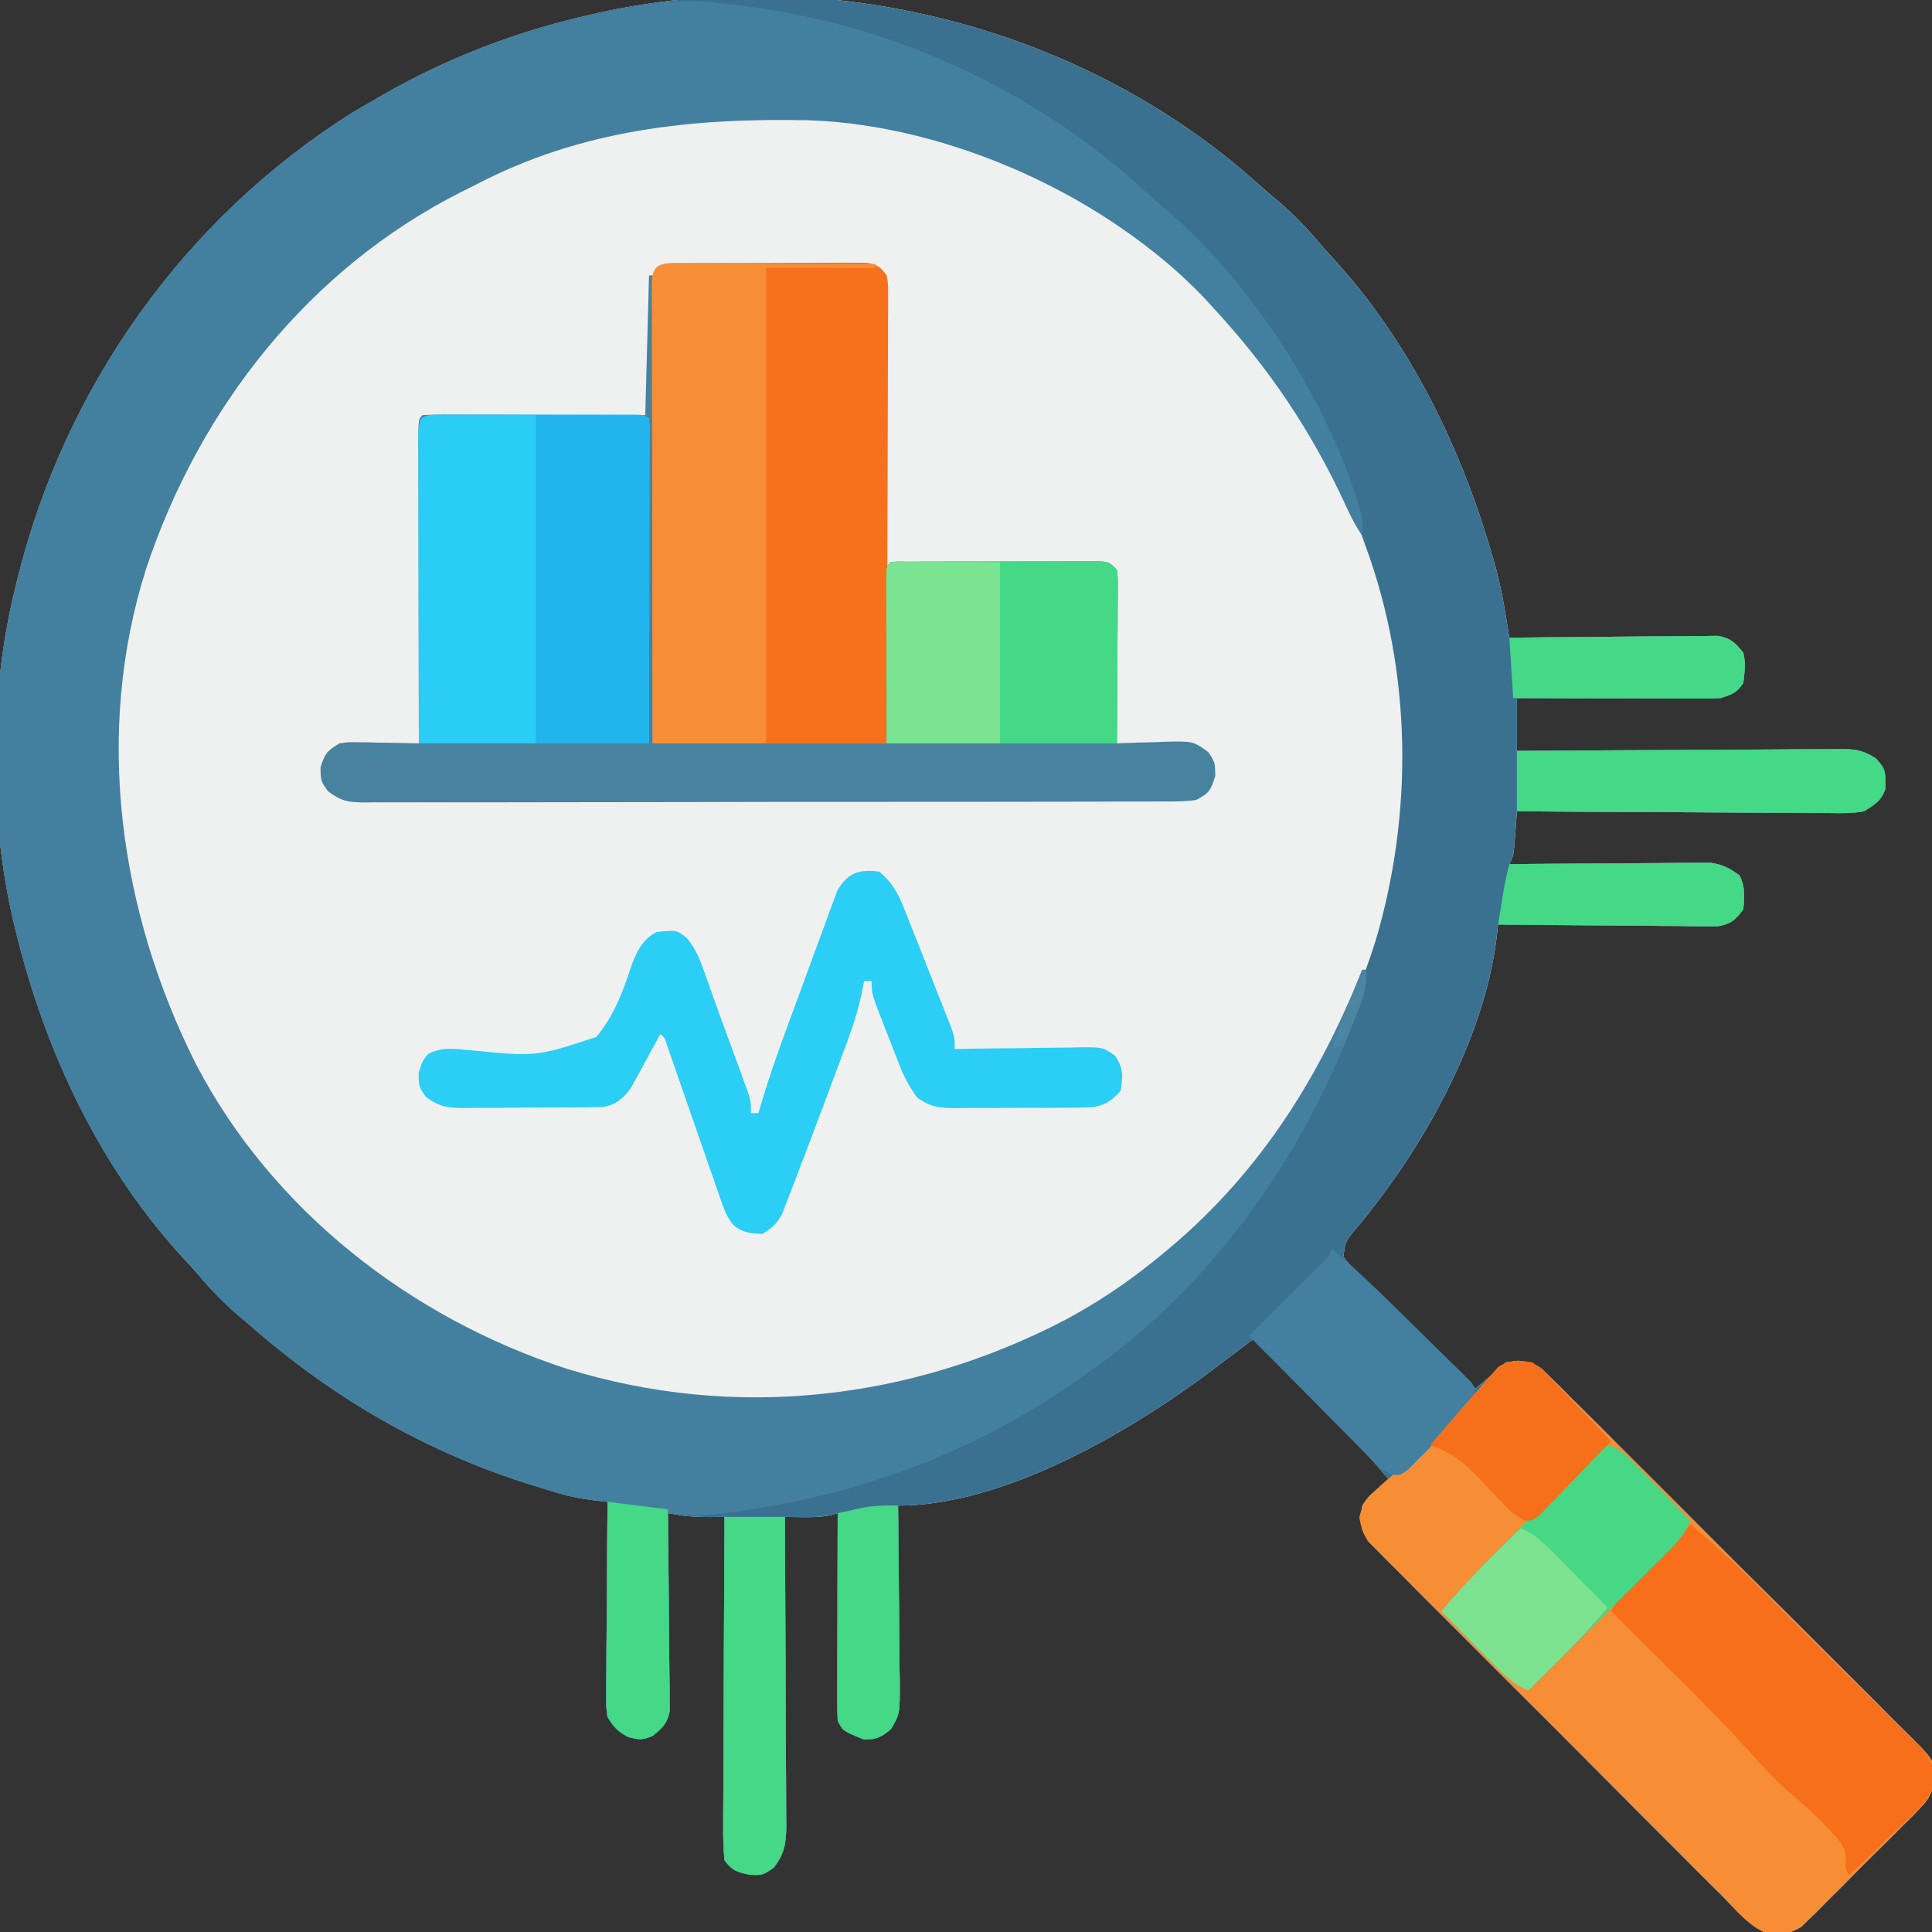 <?xml version="1.0" encoding="UTF-8"?>
<svg version="1.1" xmlns="http://www.w3.org/2000/svg" width="512" height="512">
<rect width="100%" height="100%" fill="#333333" stroke="none"/>
<path d="M0 0 C2.58 2.195 5.123 4.429 7.665 6.667 C8.822 7.639 8.822 7.639 10.001 8.632 C14.004 12.014 17.513 15.587 20.896 19.589 C22.079 20.978 23.29 22.343 24.529 23.682 C45.348 46.213 59.179 74.809 67.478 104.104 C67.673 104.789 67.868 105.473 68.068 106.178 C69.211 110.401 70.025 114.626 70.73 118.944 C70.907 120.018 71.083 121.092 71.264 122.198 C71.463 123.42 71.463 123.42 71.665 124.667 C72.383 124.658 73.101 124.649 73.84 124.64 C80.608 124.56 87.376 124.499 94.145 124.459 C97.625 124.439 101.104 124.41 104.583 124.365 C108.585 124.313 112.586 124.294 116.587 124.276 C117.835 124.255 119.083 124.235 120.369 124.214 C121.53 124.213 122.691 124.213 123.887 124.213 C125.419 124.199 125.419 124.199 126.982 124.186 C130.376 124.794 131.548 126.005 133.665 128.667 C134.374 131.575 134.005 133.609 133.665 136.667 C131.854 139.341 130.788 139.626 127.665 140.667 C125.901 140.755 124.134 140.784 122.368 140.78 C121.287 140.78 120.206 140.78 119.092 140.78 C117.927 140.775 116.761 140.77 115.56 140.764 C114.365 140.763 113.171 140.762 111.941 140.76 C108.12 140.755 104.299 140.742 100.478 140.729 C97.89 140.724 95.302 140.72 92.714 140.716 C86.364 140.705 80.015 140.687 73.665 140.667 C73.665 145.287 73.665 149.907 73.665 154.667 C74.807 154.658 75.948 154.649 77.124 154.64 C87.88 154.559 98.636 154.499 109.392 154.459 C114.922 154.439 120.452 154.41 125.981 154.365 C131.318 154.322 136.654 154.298 141.99 154.287 C144.026 154.28 146.063 154.265 148.099 154.244 C150.95 154.215 153.801 154.211 156.652 154.213 C157.495 154.198 158.337 154.184 159.205 154.169 C163.234 154.197 165.194 154.37 168.687 156.57 C170.808 158.818 171.35 159.629 171.29 162.667 C171.303 163.327 171.316 163.987 171.329 164.667 C170.261 167.884 168.51 168.875 165.665 170.667 C162.657 171.23 159.706 171.173 156.652 171.121 C155.754 171.121 154.856 171.122 153.931 171.123 C150.971 171.12 148.012 171.089 145.052 171.057 C142.996 171.05 140.941 171.044 138.885 171.04 C133.482 171.025 128.078 170.986 122.674 170.941 C117.158 170.9 111.641 170.882 106.124 170.862 C95.304 170.819 84.485 170.751 73.665 170.667 C73.605 171.51 73.544 172.353 73.482 173.221 C73.398 174.317 73.314 175.413 73.228 176.542 C73.147 177.632 73.065 178.723 72.982 179.846 C72.665 182.667 72.665 182.667 71.665 184.667 C72.701 184.657 72.701 184.657 73.758 184.647 C80.944 184.58 88.13 184.535 95.316 184.502 C97.998 184.489 100.68 184.468 103.362 184.44 C107.217 184.404 111.072 184.387 114.927 184.374 C116.126 184.358 117.325 184.343 118.561 184.327 C119.681 184.327 120.802 184.326 121.957 184.326 C122.941 184.32 123.924 184.313 124.938 184.306 C128.167 184.733 130.045 185.762 132.665 187.667 C134.211 190.758 133.959 193.261 133.665 196.667 C131.555 199.493 130.377 200.544 126.868 201.148 C125.794 201.139 124.719 201.13 123.612 201.121 C122.391 201.121 121.17 201.12 119.912 201.12 C118.598 201.099 117.284 201.079 115.931 201.057 C114.569 201.05 113.207 201.044 111.845 201.04 C108.268 201.025 104.691 200.986 101.113 200.941 C97.46 200.9 93.807 200.882 90.154 200.862 C82.991 200.819 75.828 200.751 68.665 200.667 C68.53 201.879 68.396 203.091 68.257 204.34 C64.83 231.612 48.509 260.373 31.068 281.241 C28.254 284.501 28.254 284.501 27.665 288.667 C29.012 290.452 29.012 290.452 30.878 292.22 C31.579 292.921 32.28 293.621 33.002 294.343 C33.767 295.093 34.533 295.843 35.322 296.616 C36.098 297.389 36.875 298.161 37.676 298.957 C40.165 301.43 42.665 303.892 45.165 306.354 C46.852 308.026 48.538 309.699 50.224 311.372 C54.363 315.478 58.511 319.576 62.665 323.667 C63.812 322.688 64.957 321.709 66.103 320.729 C66.741 320.184 67.379 319.639 68.036 319.077 C68.935 318.299 69.825 317.507 70.665 316.667 C74.546 316.297 76.861 316.145 80.182 318.3 C80.957 319.071 81.733 319.842 82.531 320.637 C83.433 321.517 84.334 322.398 85.263 323.305 C86.239 324.293 87.215 325.281 88.19 326.27 C89.234 327.303 90.28 328.334 91.326 329.364 C94.161 332.162 96.972 334.982 99.78 337.808 C102.126 340.166 104.484 342.512 106.841 344.859 C112.404 350.395 117.948 355.95 123.481 361.515 C129.188 367.255 134.921 372.967 140.668 378.665 C145.604 383.561 150.525 388.472 155.432 393.397 C158.363 396.336 161.298 399.27 164.248 402.19 C167.022 404.937 169.776 407.702 172.515 410.483 C173.522 411.5 174.536 412.509 175.558 413.511 C184.223 422.027 184.223 422.027 184.471 427.063 C183.644 430.761 183.024 432.317 180.396 434.971 C179.681 435.712 178.966 436.452 178.229 437.214 C177.445 437.982 176.661 438.75 175.853 439.542 C175.051 440.352 174.248 441.162 173.422 441.996 C171.723 443.7 170.015 445.394 168.297 447.078 C165.674 449.658 163.096 452.278 160.521 454.905 C158.863 456.557 157.203 458.207 155.54 459.854 C154.772 460.638 154.004 461.423 153.213 462.231 C152.473 462.946 151.733 463.661 150.97 464.397 C150.011 465.347 150.011 465.347 149.032 466.316 C146.329 467.859 144.081 468.522 140.95 468.368 C135.583 466.72 131.863 461.957 128.027 458.047 C126.983 457.013 125.937 455.98 124.89 454.948 C122.058 452.148 119.251 449.324 116.45 446.493 C113.512 443.532 110.555 440.59 107.601 437.646 C102.644 432.699 97.704 427.736 92.774 422.763 C87.075 417.016 81.349 411.296 75.609 405.59 C70.085 400.096 64.581 394.584 59.085 389.062 C56.747 386.714 54.402 384.373 52.052 382.038 C49.284 379.286 46.534 376.519 43.797 373.737 C42.791 372.72 41.778 371.708 40.759 370.703 C39.369 369.329 38.001 367.931 36.636 366.533 C35.864 365.757 35.093 364.982 34.298 364.184 C32.13 360.841 32.262 358.575 32.665 354.667 C34.197 352.452 34.197 352.452 36.165 350.729 C36.815 350.143 37.465 349.556 38.134 348.952 C38.639 348.528 39.145 348.104 39.665 347.667 C35.488 342.681 31.134 338 26.517 333.421 C25.859 332.765 25.202 332.109 24.525 331.433 C22.449 329.363 20.37 327.296 18.29 325.229 C16.872 323.816 15.454 322.403 14.036 320.989 C10.582 317.546 7.124 314.105 3.665 310.667 C2.407 311.609 1.149 312.552 -0.108 313.495 C-0.809 314.02 -1.509 314.544 -2.231 315.085 C-4.145 316.524 -6.051 317.971 -7.956 319.421 C-29.528 335.477 -62.434 354.667 -90.335 354.667 C-90.326 355.357 -90.317 356.048 -90.308 356.759 C-90.219 363.945 -90.159 371.131 -90.115 378.318 C-90.097 381 -90.069 383.682 -90.033 386.364 C-89.984 390.219 -89.962 394.073 -89.944 397.928 C-89.913 399.727 -89.913 399.727 -89.882 401.562 C-89.879 409.882 -89.879 409.882 -92.211 413.9 C-94.756 416.017 -96.014 416.667 -99.335 416.667 C-104.973 414.39 -104.973 414.39 -106.335 411.667 C-106.425 409.91 -106.452 408.15 -106.448 406.391 C-106.448 405.29 -106.448 404.189 -106.448 403.055 C-106.443 401.862 -106.438 400.669 -106.432 399.44 C-106.43 397.613 -106.43 397.613 -106.428 395.749 C-106.422 391.847 -106.41 387.944 -106.397 384.042 C-106.392 381.401 -106.388 378.76 -106.384 376.12 C-106.372 369.635 -106.356 363.151 -106.335 356.667 C-106.886 356.83 -107.438 356.994 -108.007 357.163 C-110.601 357.724 -112.933 357.764 -115.585 357.729 C-116.477 357.72 -117.369 357.711 -118.288 357.702 C-119.301 357.685 -119.301 357.685 -120.335 357.667 C-120.325 359.304 -120.325 359.304 -120.315 360.974 C-120.254 371.259 -120.209 381.544 -120.179 391.829 C-120.164 397.117 -120.142 402.404 -120.108 407.692 C-120.076 412.795 -120.058 417.897 -120.05 423 C-120.045 424.947 -120.034 426.894 -120.018 428.841 C-119.996 431.568 -119.993 434.294 -119.994 437.021 C-119.983 437.826 -119.973 438.631 -119.961 439.46 C-119.987 444.046 -120.442 447.048 -123.335 450.667 C-126.335 452.667 -126.335 452.667 -129.835 452.479 C-133.349 451.663 -134.227 451.396 -136.335 448.667 C-136.615 445.698 -136.713 442.941 -136.675 439.973 C-136.676 439.085 -136.676 438.197 -136.677 437.282 C-136.675 434.343 -136.651 431.406 -136.628 428.468 C-136.622 426.432 -136.618 424.396 -136.615 422.36 C-136.603 416.999 -136.574 411.638 -136.541 406.277 C-136.51 400.807 -136.496 395.338 -136.481 389.868 C-136.449 379.134 -136.398 368.4 -136.335 357.667 C-137.572 357.677 -138.81 357.687 -140.085 357.698 C-142.883 357.698 -145.569 357.628 -148.335 357.167 C-149.325 357.002 -150.315 356.837 -151.335 356.667 C-151.326 357.347 -151.317 358.027 -151.308 358.728 C-151.219 365.8 -151.159 372.873 -151.115 379.946 C-151.095 382.586 -151.068 385.226 -151.033 387.866 C-150.984 391.659 -150.962 395.452 -150.944 399.245 C-150.923 400.427 -150.903 401.61 -150.882 402.828 C-150.881 403.929 -150.881 405.03 -150.881 406.164 C-150.872 407.132 -150.863 408.1 -150.854 409.098 C-151.473 412.405 -152.767 413.568 -155.335 415.667 C-157.975 416.859 -159.079 416.735 -161.897 415.979 C-164.686 414.478 -165.708 413.368 -167.335 410.667 C-167.695 408.022 -167.695 408.022 -167.675 404.98 C-167.675 403.839 -167.675 402.698 -167.675 401.523 C-167.659 400.297 -167.644 399.071 -167.628 397.807 C-167.623 396.548 -167.619 395.288 -167.615 393.991 C-167.601 390.65 -167.574 387.31 -167.541 383.969 C-167.51 380.557 -167.496 377.145 -167.481 373.733 C-167.448 367.044 -167.398 360.356 -167.335 353.667 C-169.172 353.456 -169.172 353.456 -171.045 353.242 C-174.106 352.858 -177.001 352.347 -179.964 351.468 C-180.763 351.231 -181.562 350.995 -182.385 350.752 C-183.628 350.37 -183.628 350.37 -184.897 349.979 C-185.779 349.709 -186.66 349.438 -187.568 349.159 C-215.596 340.4 -240.359 326.009 -262.335 306.667 C-263.106 306.018 -263.876 305.37 -264.671 304.702 C-268.678 301.317 -272.189 297.741 -275.573 293.733 C-276.726 292.38 -277.911 291.053 -279.128 289.757 C-301.866 265.425 -316.649 233.78 -324.335 201.667 C-324.671 200.267 -324.671 200.267 -325.015 198.838 C-331.268 171.315 -331.09 139.059 -324.335 111.667 C-324.12 110.777 -323.906 109.888 -323.685 108.971 C-311.084 58.053 -279.38 13.462 -234.897 -14.521 C-232.721 -15.811 -230.533 -17.081 -228.335 -18.333 C-227.716 -18.69 -227.097 -19.046 -226.459 -19.414 C-209.577 -29.057 -191.298 -36.043 -172.335 -40.333 C-171.487 -40.529 -170.639 -40.725 -169.765 -40.927 C-110.994 -53.906 -46.224 -38.527 0 0 Z " fill="#EFF0F0" transform="translate(328.335,44.333)"/>
<path d="M0 0 C2.58 2.195 5.123 4.429 7.665 6.667 C8.822 7.639 8.822 7.639 10.001 8.632 C14.004 12.014 17.513 15.587 20.896 19.589 C22.079 20.978 23.29 22.343 24.529 23.682 C45.348 46.213 59.179 74.809 67.478 104.104 C67.673 104.789 67.868 105.473 68.068 106.178 C69.211 110.401 70.025 114.626 70.73 118.944 C70.907 120.018 71.083 121.092 71.264 122.198 C71.463 123.42 71.463 123.42 71.665 124.667 C72.383 124.658 73.101 124.649 73.84 124.64 C80.608 124.56 87.376 124.499 94.145 124.459 C97.625 124.439 101.104 124.41 104.583 124.365 C108.585 124.313 112.586 124.294 116.587 124.276 C117.835 124.255 119.083 124.235 120.369 124.214 C121.53 124.213 122.691 124.213 123.887 124.213 C125.419 124.199 125.419 124.199 126.982 124.186 C130.376 124.794 131.548 126.005 133.665 128.667 C134.374 131.575 134.005 133.609 133.665 136.667 C131.854 139.341 130.788 139.626 127.665 140.667 C125.901 140.755 124.134 140.784 122.368 140.78 C121.287 140.78 120.206 140.78 119.092 140.78 C117.927 140.775 116.761 140.77 115.56 140.764 C114.365 140.763 113.171 140.762 111.941 140.76 C108.12 140.755 104.299 140.742 100.478 140.729 C97.89 140.724 95.302 140.72 92.714 140.716 C86.364 140.705 80.015 140.687 73.665 140.667 C73.665 145.287 73.665 149.907 73.665 154.667 C74.807 154.658 75.948 154.649 77.124 154.64 C87.88 154.559 98.636 154.499 109.392 154.459 C114.922 154.439 120.452 154.41 125.981 154.365 C131.318 154.322 136.654 154.298 141.99 154.287 C144.026 154.28 146.063 154.265 148.099 154.244 C150.95 154.215 153.801 154.211 156.652 154.213 C157.495 154.198 158.337 154.184 159.205 154.169 C163.234 154.197 165.194 154.37 168.687 156.57 C170.808 158.818 171.35 159.629 171.29 162.667 C171.303 163.327 171.316 163.987 171.329 164.667 C170.261 167.884 168.51 168.875 165.665 170.667 C162.657 171.23 159.706 171.173 156.652 171.121 C155.754 171.121 154.856 171.122 153.931 171.123 C150.971 171.12 148.012 171.089 145.052 171.057 C142.996 171.05 140.941 171.044 138.885 171.04 C133.482 171.025 128.078 170.986 122.674 170.941 C117.158 170.9 111.641 170.882 106.124 170.862 C95.304 170.819 84.485 170.751 73.665 170.667 C73.605 171.51 73.544 172.353 73.482 173.221 C73.398 174.317 73.314 175.413 73.228 176.542 C73.147 177.632 73.065 178.723 72.982 179.846 C72.665 182.667 72.665 182.667 71.665 184.667 C72.701 184.657 72.701 184.657 73.758 184.647 C80.944 184.58 88.13 184.535 95.316 184.502 C97.998 184.489 100.68 184.468 103.362 184.44 C107.217 184.404 111.072 184.387 114.927 184.374 C116.126 184.358 117.325 184.343 118.561 184.327 C119.681 184.327 120.802 184.326 121.957 184.326 C122.941 184.32 123.924 184.313 124.938 184.306 C128.167 184.733 130.045 185.762 132.665 187.667 C134.211 190.758 133.959 193.261 133.665 196.667 C131.555 199.493 130.377 200.544 126.868 201.148 C125.794 201.139 124.719 201.13 123.612 201.121 C122.391 201.121 121.17 201.12 119.912 201.12 C118.598 201.099 117.284 201.079 115.931 201.057 C114.569 201.05 113.207 201.044 111.845 201.04 C108.268 201.025 104.691 200.986 101.113 200.941 C97.46 200.9 93.807 200.882 90.154 200.862 C82.991 200.819 75.828 200.751 68.665 200.667 C68.53 201.879 68.396 203.091 68.257 204.34 C64.83 231.612 48.509 260.373 31.068 281.241 C28.254 284.501 28.254 284.501 27.665 288.667 C29.012 290.452 29.012 290.452 30.878 292.22 C31.579 292.921 32.28 293.621 33.002 294.343 C33.767 295.093 34.533 295.843 35.322 296.616 C36.098 297.389 36.875 298.161 37.676 298.957 C40.165 301.43 42.665 303.892 45.165 306.354 C46.852 308.026 48.538 309.699 50.224 311.372 C54.363 315.478 58.511 319.576 62.665 323.667 C63.812 322.688 64.957 321.709 66.103 320.729 C66.741 320.184 67.379 319.639 68.036 319.077 C68.935 318.299 69.825 317.507 70.665 316.667 C74.546 316.297 76.861 316.145 80.182 318.3 C80.957 319.071 81.733 319.842 82.531 320.637 C83.433 321.517 84.334 322.398 85.263 323.305 C86.239 324.293 87.215 325.281 88.19 326.27 C89.234 327.303 90.28 328.334 91.326 329.364 C94.161 332.162 96.972 334.982 99.78 337.808 C102.126 340.166 104.484 342.512 106.841 344.859 C112.404 350.395 117.948 355.95 123.481 361.515 C129.188 367.255 134.921 372.967 140.668 378.665 C145.604 383.561 150.525 388.472 155.432 393.397 C158.363 396.336 161.298 399.27 164.248 402.19 C167.022 404.937 169.776 407.702 172.515 410.483 C173.522 411.5 174.536 412.509 175.558 413.511 C184.223 422.027 184.223 422.027 184.471 427.063 C183.644 430.761 183.024 432.317 180.396 434.971 C179.681 435.712 178.966 436.452 178.229 437.214 C177.445 437.982 176.661 438.75 175.853 439.542 C175.051 440.352 174.248 441.162 173.422 441.996 C171.723 443.7 170.015 445.394 168.297 447.078 C165.674 449.658 163.096 452.278 160.521 454.905 C158.863 456.557 157.203 458.207 155.54 459.854 C154.772 460.638 154.004 461.423 153.213 462.231 C152.473 462.946 151.733 463.661 150.97 464.397 C150.011 465.347 150.011 465.347 149.032 466.316 C146.329 467.859 144.081 468.522 140.95 468.368 C135.583 466.72 131.863 461.957 128.027 458.047 C126.983 457.013 125.937 455.98 124.89 454.948 C122.058 452.148 119.251 449.324 116.45 446.493 C113.512 443.532 110.555 440.59 107.601 437.646 C102.644 432.699 97.704 427.736 92.774 422.763 C87.075 417.016 81.349 411.296 75.609 405.59 C70.085 400.096 64.581 394.584 59.085 389.062 C56.747 386.714 54.402 384.373 52.052 382.038 C49.284 379.286 46.534 376.519 43.797 373.737 C42.791 372.72 41.778 371.708 40.759 370.703 C39.369 369.329 38.001 367.931 36.636 366.533 C35.864 365.757 35.093 364.982 34.298 364.184 C32.13 360.841 32.262 358.575 32.665 354.667 C34.197 352.452 34.197 352.452 36.165 350.729 C36.815 350.143 37.465 349.556 38.134 348.952 C38.639 348.528 39.145 348.104 39.665 347.667 C35.488 342.681 31.134 338 26.517 333.421 C25.859 332.765 25.202 332.109 24.525 331.433 C22.449 329.363 20.37 327.296 18.29 325.229 C16.872 323.816 15.454 322.403 14.036 320.989 C10.582 317.546 7.124 314.105 3.665 310.667 C2.407 311.609 1.149 312.552 -0.108 313.495 C-0.809 314.02 -1.509 314.544 -2.231 315.085 C-4.145 316.524 -6.051 317.971 -7.956 319.421 C-29.528 335.477 -62.434 354.667 -90.335 354.667 C-90.326 355.357 -90.317 356.048 -90.308 356.759 C-90.219 363.945 -90.159 371.131 -90.115 378.318 C-90.097 381 -90.069 383.682 -90.033 386.364 C-89.984 390.219 -89.962 394.073 -89.944 397.928 C-89.913 399.727 -89.913 399.727 -89.882 401.562 C-89.879 409.882 -89.879 409.882 -92.211 413.9 C-94.756 416.017 -96.014 416.667 -99.335 416.667 C-104.973 414.39 -104.973 414.39 -106.335 411.667 C-106.425 409.91 -106.452 408.15 -106.448 406.391 C-106.448 405.29 -106.448 404.189 -106.448 403.055 C-106.443 401.862 -106.438 400.669 -106.432 399.44 C-106.43 397.613 -106.43 397.613 -106.428 395.749 C-106.422 391.847 -106.41 387.944 -106.397 384.042 C-106.392 381.401 -106.388 378.76 -106.384 376.12 C-106.372 369.635 -106.356 363.151 -106.335 356.667 C-106.886 356.83 -107.438 356.994 -108.007 357.163 C-110.601 357.724 -112.933 357.764 -115.585 357.729 C-116.477 357.72 -117.369 357.711 -118.288 357.702 C-119.301 357.685 -119.301 357.685 -120.335 357.667 C-120.325 359.304 -120.325 359.304 -120.315 360.974 C-120.254 371.259 -120.209 381.544 -120.179 391.829 C-120.164 397.117 -120.142 402.404 -120.108 407.692 C-120.076 412.795 -120.058 417.897 -120.05 423 C-120.045 424.947 -120.034 426.894 -120.018 428.841 C-119.996 431.568 -119.993 434.294 -119.994 437.021 C-119.983 437.826 -119.973 438.631 -119.961 439.46 C-119.987 444.046 -120.442 447.048 -123.335 450.667 C-126.335 452.667 -126.335 452.667 -129.835 452.479 C-133.349 451.663 -134.227 451.396 -136.335 448.667 C-136.615 445.698 -136.713 442.941 -136.675 439.973 C-136.676 439.085 -136.676 438.197 -136.677 437.282 C-136.675 434.343 -136.651 431.406 -136.628 428.468 C-136.622 426.432 -136.618 424.396 -136.615 422.36 C-136.603 416.999 -136.574 411.638 -136.541 406.277 C-136.51 400.807 -136.496 395.338 -136.481 389.868 C-136.449 379.134 -136.398 368.4 -136.335 357.667 C-137.572 357.677 -138.81 357.687 -140.085 357.698 C-142.883 357.698 -145.569 357.628 -148.335 357.167 C-149.325 357.002 -150.315 356.837 -151.335 356.667 C-151.326 357.347 -151.317 358.027 -151.308 358.728 C-151.219 365.8 -151.159 372.873 -151.115 379.946 C-151.095 382.586 -151.068 385.226 -151.033 387.866 C-150.984 391.659 -150.962 395.452 -150.944 399.245 C-150.923 400.427 -150.903 401.61 -150.882 402.828 C-150.881 403.929 -150.881 405.03 -150.881 406.164 C-150.872 407.132 -150.863 408.1 -150.854 409.098 C-151.473 412.405 -152.767 413.568 -155.335 415.667 C-157.975 416.859 -159.079 416.735 -161.897 415.979 C-164.686 414.478 -165.708 413.368 -167.335 410.667 C-167.695 408.022 -167.695 408.022 -167.675 404.98 C-167.675 403.839 -167.675 402.698 -167.675 401.523 C-167.659 400.297 -167.644 399.071 -167.628 397.807 C-167.623 396.548 -167.619 395.288 -167.615 393.991 C-167.601 390.65 -167.574 387.31 -167.541 383.969 C-167.51 380.557 -167.496 377.145 -167.481 373.733 C-167.448 367.044 -167.398 360.356 -167.335 353.667 C-169.172 353.456 -169.172 353.456 -171.045 353.242 C-174.106 352.858 -177.001 352.347 -179.964 351.468 C-180.763 351.231 -181.562 350.995 -182.385 350.752 C-183.628 350.37 -183.628 350.37 -184.897 349.979 C-185.779 349.709 -186.66 349.438 -187.568 349.159 C-215.596 340.4 -240.359 326.009 -262.335 306.667 C-263.106 306.018 -263.876 305.37 -264.671 304.702 C-268.678 301.317 -272.189 297.741 -275.573 293.733 C-276.726 292.38 -277.911 291.053 -279.128 289.757 C-301.866 265.425 -316.649 233.78 -324.335 201.667 C-324.671 200.267 -324.671 200.267 -325.015 198.838 C-331.268 171.315 -331.09 139.059 -324.335 111.667 C-324.12 110.777 -323.906 109.888 -323.685 108.971 C-311.084 58.053 -279.38 13.462 -234.897 -14.521 C-232.721 -15.811 -230.533 -17.081 -228.335 -18.333 C-227.716 -18.69 -227.097 -19.046 -226.459 -19.414 C-209.577 -29.057 -191.298 -36.043 -172.335 -40.333 C-171.487 -40.529 -170.639 -40.725 -169.765 -40.927 C-110.994 -53.906 -46.224 -38.527 0 0 Z M-202.335 3.667 C-203.584 4.291 -204.834 4.913 -206.085 5.534 C-246.896 26.136 -276.294 63.337 -290.596 106.347 C-304.468 149.908 -297.696 197.336 -277.433 237.611 C-257.035 276.774 -219.819 305.846 -178.163 319.393 C-133.801 333.115 -87.084 327.86 -46.093 306.475 C-6.2 285.099 22.694 247.915 36.203 205.025 C46.243 171.225 45.803 133.84 33.665 100.667 C33.236 99.465 32.807 98.264 32.365 97.026 C16.059 53.851 -16.562 19.8 -58.374 0.549 C-103.171 -19.602 -158.612 -19.288 -202.335 3.667 Z " fill="#3A7190" transform="translate(328.335,44.333)"/>
<path d="M0 0 C1.233 0.135 1.233 0.135 2.491 0.273 C42.997 4.75 81.787 22.29 111.738 49.926 C113.783 51.801 115.876 53.59 118 55.375 C140.816 75.351 160.847 106.76 169 136 C169.105 138.82 169.105 138.82 169 141 C167.271 138.406 166.031 136.027 164.75 133.203 C155.433 112.983 144.178 96.346 129 80 C128.461 79.407 127.922 78.814 127.367 78.203 C101.715 51.133 59.78 32.211 22.643 30.88 C-8.482 30.199 -37.98 33.29 -66 48 C-67.249 48.624 -68.499 49.246 -69.75 49.867 C-110.18 70.276 -139.099 107.089 -153.261 149.68 C-167.134 193.241 -160.361 240.669 -140.098 280.944 C-119.872 319.777 -83.119 348.299 -41.828 361.727 C2.534 375.448 49.25 370.193 90.242 348.809 C98.735 344.258 106.513 339.089 114 333 C114.554 332.553 115.108 332.106 115.679 331.645 C140.795 311.242 157.089 285.86 169 256 C169.33 256 169.66 256 170 256 C170.451 260.813 168.727 264.615 167 269 C166.75 269.65 166.5 270.299 166.242 270.968 C152.169 307.27 128.24 340.64 96 363 C95.44 363.399 94.879 363.799 94.302 364.21 C68.33 382.693 38.448 394.255 7 399 C6.31 399.11 5.621 399.219 4.91 399.333 C-1.987 400.426 -8.029 401.091 -15 400 C-14.991 400.68 -14.982 401.36 -14.973 402.061 C-14.885 409.134 -14.824 416.206 -14.78 423.279 C-14.76 425.919 -14.733 428.559 -14.698 431.2 C-14.65 434.993 -14.627 438.785 -14.609 442.578 C-14.589 443.761 -14.568 444.943 -14.547 446.161 C-14.547 447.262 -14.546 448.363 -14.546 449.497 C-14.537 450.465 -14.528 451.433 -14.519 452.431 C-15.138 455.738 -16.432 456.901 -19 459 C-21.641 460.193 -22.744 460.069 -25.562 459.312 C-28.351 457.811 -29.373 456.701 -31 454 C-31.361 451.355 -31.361 451.355 -31.341 448.313 C-31.34 447.173 -31.34 446.032 -31.34 444.856 C-31.324 443.63 -31.309 442.404 -31.293 441.141 C-31.289 439.881 -31.284 438.622 -31.28 437.324 C-31.266 433.983 -31.239 430.643 -31.206 427.302 C-31.175 423.89 -31.162 420.478 -31.146 417.066 C-31.113 410.377 -31.063 403.689 -31 397 C-32.837 396.79 -32.837 396.79 -34.711 396.575 C-37.771 396.191 -40.666 395.68 -43.629 394.801 C-44.428 394.565 -45.227 394.329 -46.05 394.085 C-47.294 393.703 -47.294 393.703 -48.562 393.312 C-49.444 393.042 -50.325 392.771 -51.233 392.493 C-79.261 383.733 -104.024 369.343 -126 350 C-126.771 349.352 -127.542 348.703 -128.336 348.035 C-132.343 344.65 -135.854 341.074 -139.238 337.066 C-140.392 335.713 -141.576 334.386 -142.793 333.09 C-165.531 308.758 -180.314 277.114 -188 245 C-188.337 243.6 -188.337 243.6 -188.68 242.171 C-194.933 214.649 -194.755 182.392 -188 155 C-187.786 154.111 -187.571 153.221 -187.351 152.305 C-174.749 101.387 -143.046 56.796 -98.562 28.812 C-96.386 27.523 -94.198 26.253 -92 25 C-91.381 24.643 -90.762 24.287 -90.125 23.919 C-69.247 11.994 -46.703 4.631 -23.062 0.625 C-22.032 0.445 -21.002 0.265 -19.94 0.079 C-13.053 -1.006 -6.895 -0.919 0 0 Z " fill="#43809F" transform="translate(192,1)"/>
<path d="M0 0 C0.33 0 0.66 0 1 0 C1 40.92 1 81.84 1 124 C21.46 124 41.92 124 63 124 C62.96 108.577 62.96 108.577 62.91 93.155 C62.907 91.229 62.904 89.304 62.902 87.379 C62.897 86.369 62.892 85.36 62.887 84.319 C62.887 82.888 62.887 82.888 62.886 81.428 C62.884 80.595 62.882 79.763 62.88 78.905 C63 77 63 77 64 76 C65.8 75.896 67.603 75.861 69.406 75.855 C71.138 75.845 71.138 75.845 72.905 75.835 C74.162 75.834 75.42 75.833 76.715 75.832 C77.996 75.829 79.277 75.825 80.597 75.822 C83.313 75.816 86.03 75.814 88.746 75.815 C92.231 75.815 95.716 75.801 99.201 75.784 C102.518 75.77 105.835 75.771 109.152 75.77 C111.035 75.759 111.035 75.759 112.956 75.748 C114.114 75.751 115.272 75.754 116.465 75.757 C117.488 75.756 118.51 75.754 119.564 75.753 C122 76 122 76 124 78 C124.241 79.987 124.241 79.987 124.227 82.45 C124.227 83.831 124.227 83.831 124.227 85.24 C124.216 86.236 124.206 87.232 124.195 88.258 C124.192 89.276 124.19 90.294 124.187 91.343 C124.176 94.604 124.15 97.864 124.125 101.125 C124.115 103.332 124.106 105.539 124.098 107.746 C124.076 113.164 124.042 118.582 124 124 C124.61 123.974 125.22 123.948 125.848 123.921 C128.628 123.816 131.407 123.752 134.188 123.688 C135.147 123.646 136.107 123.604 137.096 123.561 C144.222 123.437 144.222 123.437 148.172 126.293 C150 129 150 129 150.062 132.625 C148.854 136.463 148.487 137.168 145 139 C141.979 139.445 138.984 139.413 135.935 139.394 C134.545 139.404 134.545 139.404 133.126 139.413 C130.013 139.43 126.9 139.425 123.787 139.42 C121.558 139.427 119.33 139.436 117.101 139.446 C111.041 139.468 104.981 139.471 98.921 139.469 C93.866 139.469 88.811 139.477 83.757 139.486 C71.152 139.506 58.547 139.507 45.942 139.5 C34.994 139.494 24.047 139.515 13.099 139.548 C1.859 139.582 -9.381 139.597 -20.622 139.592 C-26.933 139.59 -33.243 139.596 -39.554 139.62 C-45.488 139.643 -51.421 139.641 -57.355 139.62 C-59.534 139.617 -61.714 139.622 -63.894 139.636 C-66.866 139.655 -69.836 139.642 -72.808 139.621 C-74.107 139.64 -74.107 139.64 -75.432 139.659 C-79.759 139.595 -81.505 139.373 -85.071 136.688 C-87 134 -87 134 -87.062 130.375 C-85.882 126.626 -85.297 125.92 -82 124 C-79.618 123.659 -79.618 123.659 -77.016 123.707 C-76.081 123.717 -75.146 123.726 -74.184 123.736 C-73.216 123.761 -72.247 123.787 -71.25 123.812 C-69.775 123.833 -69.775 123.833 -68.27 123.854 C-65.846 123.889 -63.423 123.938 -61 124 C-61.002 122.925 -61.004 121.85 -61.007 120.742 C-61.027 110.632 -61.042 100.522 -61.052 90.413 C-61.057 85.215 -61.064 80.017 -61.075 74.819 C-61.086 69.807 -61.092 64.795 -61.095 59.783 C-61.097 57.866 -61.1 55.949 -61.106 54.033 C-61.113 51.358 -61.114 48.683 -61.114 46.008 C-61.117 45.207 -61.121 44.407 -61.124 43.582 C-61.114 38.114 -61.114 38.114 -60 37 C-58.159 36.906 -56.314 36.883 -54.47 36.886 C-53.289 36.887 -52.108 36.887 -50.891 36.887 C-49.606 36.892 -48.32 36.897 -46.996 36.902 C-45.688 36.904 -44.38 36.905 -43.032 36.907 C-39.548 36.91 -36.065 36.92 -32.581 36.931 C-29.029 36.942 -25.476 36.946 -21.924 36.951 C-14.949 36.961 -7.975 36.981 -1 37 C-0.67 24.79 -0.34 12.58 0 0 Z " fill="#47829F" transform="translate(172,73)"/>
<path d="M0 0 C4.34 0.44 5.496 1.31 8.545 4.343 C9.897 5.664 9.897 5.664 11.277 7.011 C12.253 7.999 13.229 8.988 14.204 9.977 C15.248 11.009 16.294 12.041 17.34 13.071 C20.175 15.869 22.986 18.689 25.793 21.514 C28.14 23.872 30.498 26.219 32.855 28.565 C38.418 34.102 43.962 39.656 49.495 45.222 C55.202 50.961 60.934 56.673 66.682 62.371 C71.618 67.267 76.538 72.179 81.446 77.103 C84.377 80.043 87.312 82.977 90.262 85.897 C93.036 88.643 95.789 91.409 98.529 94.19 C99.536 95.206 100.55 96.216 101.572 97.218 C110.237 105.733 110.237 105.733 110.485 110.769 C109.658 114.467 109.037 116.024 106.41 118.678 C105.695 119.418 104.98 120.158 104.243 120.921 C103.459 121.689 102.675 122.457 101.867 123.248 C100.663 124.463 100.663 124.463 99.435 125.702 C97.737 127.406 96.028 129.1 94.31 130.785 C91.688 133.365 89.11 135.985 86.535 138.611 C84.877 140.264 83.217 141.914 81.554 143.561 C80.402 144.737 80.402 144.737 79.227 145.937 C78.487 146.652 77.746 147.367 76.984 148.104 C76.025 149.053 76.025 149.053 75.046 150.022 C72.343 151.565 70.094 152.229 66.963 152.075 C61.597 150.426 57.877 145.664 54.04 141.754 C52.997 140.719 51.951 139.686 50.904 138.655 C48.072 135.855 45.265 133.03 42.463 130.199 C39.526 127.238 36.569 124.297 33.615 121.352 C28.658 116.406 23.718 111.442 18.788 106.47 C13.089 100.722 7.363 95.002 1.623 89.296 C-3.901 83.803 -9.405 78.29 -14.901 72.769 C-17.239 70.42 -19.584 68.079 -21.935 65.744 C-24.702 62.993 -27.452 60.225 -30.189 57.443 C-31.195 56.426 -32.208 55.414 -33.227 54.409 C-34.618 53.035 -35.985 51.638 -37.351 50.239 C-38.122 49.464 -38.893 48.689 -39.688 47.89 C-41.856 44.549 -41.719 42.28 -41.321 38.373 C-39.852 36.186 -39.852 36.186 -37.821 34.373 C-37.082 33.696 -36.344 33.02 -35.583 32.322 C-34.836 31.679 -34.09 31.036 -33.321 30.373 C-32.709 29.843 -32.096 29.314 -31.465 28.768 C-30.196 27.672 -28.927 26.577 -27.657 25.483 C-20.203 18.751 -13.076 11.53 -6.59 3.861 C-3.646 0.41 -3.646 0.41 0 0 Z " fill="#F78D35" transform="translate(402.321,360.627)"/>
<path d="M0 0 C1.131 -0.01 2.263 -0.019 3.428 -0.029 C4.655 -0.028 5.882 -0.027 7.147 -0.026 C8.402 -0.03 9.657 -0.035 10.95 -0.039 C13.61 -0.045 16.268 -0.046 18.927 -0.041 C22.335 -0.035 25.742 -0.052 29.15 -0.075 C32.399 -0.094 35.648 -0.09 38.897 -0.089 C40.734 -0.102 40.734 -0.102 42.609 -0.117 C43.743 -0.11 44.878 -0.104 46.047 -0.098 C47.047 -0.098 48.047 -0.099 49.077 -0.1 C52.084 0.349 52.77 0.887 54.588 3.275 C54.957 5.58 54.957 5.58 54.949 8.343 C54.953 9.39 54.957 10.438 54.961 11.517 C54.951 12.666 54.94 13.815 54.929 14.998 C54.929 16.813 54.929 16.813 54.93 18.664 C54.928 21.982 54.913 25.3 54.892 28.618 C54.874 32.085 54.872 35.553 54.868 39.02 C54.859 45.586 54.834 52.152 54.804 58.718 C54.767 66.926 54.751 75.135 54.735 83.343 C54.705 97.987 54.645 112.631 54.588 127.275 C34.128 127.275 13.668 127.275 -7.412 127.275 C-7.492 96.117 -7.492 96.117 -7.512 80.77 C-7.523 72.457 -7.538 64.144 -7.563 55.831 C-7.583 49.252 -7.596 42.672 -7.6 36.092 C-7.603 32.606 -7.609 29.121 -7.623 25.636 C-7.639 21.749 -7.64 17.863 -7.639 13.976 C-7.646 12.815 -7.653 11.653 -7.661 10.456 C-7.658 9.402 -7.655 8.347 -7.652 7.261 C-7.654 6.341 -7.656 5.421 -7.658 4.473 C-7.122 -0.312 -4.042 0.019 0 0 Z " fill="#F7711D" transform="translate(180.412,69.725)"/>
<path d="M0 0 C1.178 -0.003 2.356 -0.006 3.569 -0.01 C4.852 -0.008 6.134 -0.006 7.455 -0.003 C8.761 -0.004 10.067 -0.005 11.412 -0.006 C14.179 -0.008 16.947 -0.006 19.714 -0.001 C23.269 0.005 26.823 0.001 30.378 -0.005 C33.758 -0.009 37.138 -0.006 40.518 -0.003 C41.8 -0.005 43.082 -0.007 44.403 -0.01 C46.17 -0.005 46.17 -0.005 47.973 0 C49.016 0.001 50.058 0.002 51.133 0.002 C53.486 0.129 53.486 0.129 54.486 1.129 C54.581 3.807 54.612 6.459 54.6 9.137 C54.6 9.976 54.6 10.815 54.6 11.68 C54.6 14.466 54.592 17.253 54.584 20.04 C54.582 21.966 54.581 23.893 54.58 25.82 C54.576 30.901 54.566 35.983 54.555 41.064 C54.543 47.156 54.538 53.247 54.533 59.339 C54.523 68.602 54.504 77.866 54.486 87.129 C34.356 87.129 14.226 87.129 -6.514 87.129 C-6.554 65.707 -6.554 65.707 -6.562 56.608 C-6.568 50.388 -6.576 44.168 -6.589 37.948 C-6.6 32.936 -6.606 27.924 -6.609 22.912 C-6.61 20.995 -6.614 19.079 -6.619 17.162 C-6.627 14.487 -6.628 11.812 -6.627 9.137 C-6.631 8.337 -6.634 7.536 -6.638 6.711 C-6.626 0.245 -6.374 0.005 0 0 Z " fill="#29CDF5" transform="translate(117.514,109.871)"/>
<path d="M0 0 C3.467 2.848 4.98 5.708 6.621 9.84 C7.312 11.56 7.312 11.56 8.018 13.314 C8.486 14.51 8.955 15.706 9.438 16.938 C9.902 18.098 10.367 19.259 10.846 20.455 C12.246 23.964 13.624 27.481 15 31 C15.482 32.212 15.965 33.424 16.461 34.672 C17.148 36.414 17.148 36.414 17.848 38.191 C18.262 39.236 18.675 40.281 19.102 41.358 C20 44 20 44 20 47 C21.786 46.969 21.786 46.969 23.608 46.937 C28.029 46.864 32.449 46.818 36.87 46.78 C38.783 46.76 40.696 46.733 42.608 46.698 C45.359 46.65 48.109 46.627 50.859 46.609 C51.714 46.589 52.568 46.568 53.448 46.547 C59.36 46.545 59.36 46.545 62.536 48.806 C64.705 52.057 64.613 54.187 64 58 C61.849 60.49 60.087 61.813 56.804 62.378 C54.07 62.547 51.364 62.58 48.625 62.566 C47.122 62.576 47.122 62.576 45.588 62.585 C43.474 62.592 41.359 62.589 39.244 62.576 C36.011 62.563 32.78 62.597 29.547 62.635 C27.49 62.636 25.432 62.634 23.375 62.629 C22.41 62.642 21.446 62.655 20.452 62.669 C15.982 62.607 13.706 62.515 10.019 59.826 C7.983 56.976 6.601 54.407 5.324 51.148 C4.889 50.05 4.454 48.952 4.006 47.82 C3.571 46.683 3.136 45.546 2.688 44.375 C2.006 42.658 2.006 42.658 1.311 40.906 C-2 32.443 -2 32.443 -2 29 C-2.66 29 -3.32 29 -4 29 C-4.257 30.282 -4.515 31.563 -4.78 32.884 C-5.933 38.056 -7.647 42.913 -9.52 47.863 C-9.86 48.777 -10.2 49.69 -10.551 50.631 C-11.269 52.552 -11.989 54.472 -12.712 56.391 C-13.805 59.292 -14.888 62.195 -15.971 65.1 C-17.662 69.627 -19.373 74.147 -21.103 78.66 C-21.665 80.126 -22.224 81.594 -22.78 83.063 C-23.427 84.77 -24.094 86.469 -24.762 88.168 C-25.277 89.493 -25.277 89.493 -25.803 90.844 C-27.207 93.373 -28.507 94.554 -31 96 C-34.072 95.875 -36.134 95.696 -38.566 93.741 C-40.277 91.664 -41.004 89.812 -41.885 87.269 C-42.222 86.312 -42.559 85.354 -42.906 84.367 C-43.259 83.336 -43.613 82.305 -43.977 81.242 C-44.533 79.654 -44.533 79.654 -45.1 78.034 C-46.283 74.65 -47.455 71.263 -48.625 67.875 C-49.805 64.481 -50.987 61.087 -52.171 57.695 C-52.909 55.583 -53.642 53.469 -54.372 51.355 C-54.702 50.403 -55.033 49.452 -55.374 48.472 C-55.664 47.631 -55.955 46.789 -56.255 45.922 C-56.842 44.023 -56.842 44.023 -58 43 C-58.603 44.12 -59.207 45.24 -59.828 46.395 C-60.635 47.867 -61.442 49.34 -62.25 50.812 C-62.646 51.55 -63.041 52.288 -63.449 53.049 C-63.842 53.761 -64.236 54.473 -64.641 55.207 C-65.175 56.189 -65.175 56.189 -65.72 57.191 C-67.706 59.998 -69.757 61.777 -73.194 62.394 C-74.384 62.407 -74.384 62.407 -75.597 62.42 C-76.502 62.436 -77.406 62.452 -78.338 62.468 C-79.308 62.468 -80.278 62.469 -81.277 62.469 C-82.783 62.48 -82.783 62.48 -84.318 62.492 C-86.439 62.503 -88.56 62.505 -90.68 62.501 C-93.923 62.5 -97.162 62.542 -100.404 62.586 C-102.466 62.591 -104.528 62.594 -106.59 62.594 C-107.558 62.61 -108.526 62.627 -109.523 62.643 C-114.149 62.596 -116.326 62.495 -120.147 59.689 C-122 57 -122 57 -122.062 53.375 C-121 50 -121 50 -119.463 48.271 C-115.839 46.401 -112.473 46.965 -108.535 47.297 C-90.986 49.065 -90.986 49.065 -74.959 43.805 C-70.486 38.388 -68.051 32.267 -65.913 25.631 C-64.556 21.72 -62.841 17.921 -59 16 C-53.726 15.427 -53.726 15.427 -50.973 17.602 C-48.58 20.511 -47.57 23.133 -46.312 26.688 C-46.072 27.359 -45.831 28.03 -45.583 28.721 C-45.035 30.254 -44.491 31.788 -43.951 33.323 C-42.86 36.393 -41.738 39.45 -40.613 42.508 C-39.783 44.776 -38.954 47.044 -38.125 49.312 C-37.719 50.416 -37.314 51.52 -36.896 52.657 C-36.52 53.694 -36.145 54.732 -35.758 55.801 C-35.419 56.731 -35.08 57.66 -34.731 58.618 C-34 61 -34 61 -34 64 C-33.34 64 -32.68 64 -32 64 C-31.833 63.418 -31.667 62.835 -31.495 62.235 C-29.491 55.378 -27.155 48.677 -24.691 41.973 C-24.283 40.862 -23.875 39.751 -23.455 38.607 C-22.597 36.277 -21.737 33.949 -20.876 31.621 C-19.996 29.238 -19.123 26.853 -18.255 24.467 C-16.996 21.006 -15.721 17.551 -14.441 14.098 C-14.056 13.029 -13.67 11.96 -13.273 10.859 C-12.903 9.871 -12.532 8.882 -12.151 7.864 C-11.831 6.994 -11.511 6.125 -11.182 5.23 C-8.627 0.411 -5.282 -0.77 0 0 Z " fill="#2BCEF5" transform="translate(233,231)"/>
<path d="M0 0 C1.512 0.007 1.512 0.007 3.055 0.013 C4.196 0.014 5.337 0.014 6.513 0.014 C8.367 0.029 8.367 0.029 10.26 0.045 C12.153 0.049 12.153 0.049 14.085 0.054 C17.442 0.063 20.799 0.081 24.156 0.103 C27.581 0.124 31.006 0.133 34.431 0.143 C41.153 0.165 47.874 0.198 54.596 0.241 C54.596 0.571 54.596 0.901 54.596 1.241 C45.026 1.241 35.456 1.241 25.596 1.241 C25.596 42.821 25.596 84.401 25.596 127.241 C15.696 127.241 5.796 127.241 -4.404 127.241 C-4.45 110.977 -4.486 94.714 -4.508 78.45 C-4.518 70.899 -4.532 63.348 -4.555 55.797 C-4.575 49.217 -4.588 42.638 -4.593 36.058 C-4.595 32.572 -4.601 29.087 -4.616 25.601 C-4.632 21.715 -4.632 17.829 -4.632 13.942 C-4.639 12.781 -4.646 11.619 -4.653 10.422 C-4.651 9.367 -4.648 8.313 -4.645 7.227 C-4.647 6.307 -4.649 5.387 -4.651 4.439 C-4.285 1.175 -3.228 0.323 0 0 Z " fill="#F68E37" transform="translate(177.404,69.759)"/>
<path d="M0 0 C11.32 9.307 21.48 20.06 31.881 30.366 C34.588 33.046 37.305 35.714 40.031 38.373 C43.338 41.598 46.625 44.842 49.898 48.1 C51.144 49.334 52.398 50.561 53.658 51.781 C55.417 53.488 57.15 55.217 58.879 56.955 C59.662 57.697 59.662 57.697 60.46 58.454 C63.197 61.263 64.333 63.346 64.446 67.195 C63.891 71.931 62.603 73.334 59.188 76.594 C58.699 77.071 58.211 77.548 57.708 78.039 C56.156 79.546 54.579 81.023 53 82.5 C51.938 83.522 50.878 84.545 49.82 85.57 C47.234 88.069 44.624 90.541 42 93 C41 91 41 91 41.191 88.684 C40.928 84.995 39.453 83.721 36.938 81.062 C36.116 80.194 35.295 79.325 34.449 78.43 C31.963 75.963 29.436 73.637 26.703 71.449 C22.507 67.878 18.845 63.762 15.168 59.672 C8.144 51.94 0.72 44.611 -6.688 37.25 C-8.083 35.86 -9.478 34.469 -10.873 33.078 C-14.246 29.716 -17.622 26.357 -21 23 C-19.486 19.432 -17.395 17.163 -14.648 14.453 C-13.798 13.609 -12.947 12.764 -12.07 11.895 C-11.181 11.022 -10.291 10.149 -9.375 9.25 C-8.478 8.362 -7.581 7.474 -6.656 6.559 C-4.442 4.368 -2.223 2.182 0 0 Z " fill="#F76F1B" transform="translate(448,404)"/>
<path d="M0 0 C1.732 -0.01 1.732 -0.01 3.499 -0.019 C4.756 -0.02 6.013 -0.022 7.309 -0.023 C8.59 -0.026 9.871 -0.029 11.191 -0.033 C13.907 -0.039 16.624 -0.041 19.34 -0.04 C22.825 -0.04 26.31 -0.054 29.795 -0.071 C33.112 -0.085 36.429 -0.084 39.746 -0.085 C41.002 -0.092 42.257 -0.1 43.55 -0.107 C45.287 -0.102 45.287 -0.102 47.059 -0.098 C48.593 -0.1 48.593 -0.1 50.158 -0.102 C52.594 0.145 52.594 0.145 54.594 2.145 C54.835 4.132 54.835 4.132 54.821 6.595 C54.821 7.529 54.821 8.462 54.82 9.424 C54.805 10.899 54.805 10.899 54.789 12.403 C54.787 13.305 54.785 14.208 54.783 15.137 C54.773 18.515 54.745 21.893 54.719 25.27 C54.678 32.819 54.636 40.368 54.594 48.145 C34.464 48.145 14.334 48.145 -6.406 48.145 C-6.427 40.411 -6.447 32.677 -6.469 24.708 C-6.478 22.263 -6.487 19.819 -6.496 17.3 C-6.499 15.375 -6.502 13.449 -6.504 11.524 C-6.509 10.514 -6.514 9.505 -6.519 8.464 C-6.519 7.51 -6.519 6.556 -6.52 5.573 C-6.522 4.741 -6.524 3.908 -6.526 3.05 C-6.272 -0.972 -3.383 0.013 0 0 Z " fill="#45D987" transform="translate(241.406,148.855)"/>
<path d="M0 0 C9.57 0 19.14 0 29 0 C30.789 1.789 30.12 4.201 30.124 6.582 C30.121 7.383 30.117 8.183 30.114 9.008 C30.114 9.847 30.114 10.686 30.114 11.55 C30.113 14.337 30.105 17.124 30.098 19.91 C30.096 21.837 30.094 23.764 30.093 25.69 C30.09 30.772 30.08 35.853 30.069 40.935 C30.058 46.116 30.054 51.297 30.049 56.479 C30.038 66.652 30.02 76.826 30 87 C20.1 87 10.2 87 0 87 C0 58.29 0 29.58 0 0 Z " fill="#22B5ED" transform="translate(142,110)"/>
<path d="M0 0 C4.584 0.51 5.827 1.713 8.982 5.006 C9.438 5.472 9.895 5.938 10.365 6.418 C11.808 7.901 13.225 9.405 14.642 10.912 C15.621 11.925 16.6 12.937 17.582 13.947 C19.973 16.421 22.346 18.909 24.705 21.412 C10.038 36.079 -4.628 50.745 -19.295 65.412 C-24.646 62.865 -28.347 58.847 -32.545 54.725 C-33.386 53.934 -34.226 53.143 -35.092 52.328 C-41.092 46.431 -41.092 46.431 -42.061 41.58 C-41.214 38.076 -40.457 36.787 -37.795 34.412 C-37.057 33.735 -36.318 33.059 -35.557 32.361 C-34.811 31.718 -34.064 31.075 -33.295 30.412 C-32.683 29.882 -32.071 29.352 -31.44 28.807 C-30.171 27.711 -28.901 26.616 -27.631 25.521 C-20.177 18.79 -13.051 11.569 -6.565 3.9 C-3.624 0.453 -3.624 0.453 0 0 Z " fill="#F68E36" transform="translate(402.295,360.588)"/>
<path d="M0 0 C2.737 1.171 4.371 2.947 6.45 5.068 C7.716 6.349 7.716 6.349 9.008 7.656 C9.881 8.554 10.754 9.452 11.653 10.377 C12.541 11.279 13.429 12.18 14.344 13.109 C16.537 15.338 18.723 17.573 20.903 19.814 C19.431 23.218 17.533 25.427 14.912 28.032 C14.091 28.853 13.271 29.673 12.425 30.519 C11.538 31.395 10.652 32.271 9.739 33.174 C8.831 34.078 7.924 34.982 6.99 35.914 C4.584 38.312 2.172 40.704 -0.241 43.095 C-2.704 45.538 -5.162 47.987 -7.621 50.435 C-12.441 55.234 -17.267 60.026 -22.097 64.814 C-25.621 63.156 -27.896 61.248 -30.644 58.463 C-31.489 57.612 -32.333 56.761 -33.203 55.885 C-34.075 54.995 -34.948 54.106 -35.847 53.189 C-37.18 51.844 -37.18 51.844 -38.539 50.471 C-40.729 48.256 -42.915 46.037 -45.097 43.814 C-38.206 35.574 -30.621 28.041 -23.056 20.423 C-21.325 18.675 -19.599 16.921 -17.878 15.162 C-15.387 12.618 -12.881 10.089 -10.371 7.564 C-9.601 6.772 -8.831 5.979 -8.038 5.163 C-7.317 4.444 -6.596 3.726 -5.853 2.986 C-5.222 2.348 -4.592 1.709 -3.943 1.052 C-2.097 -0.186 -2.097 -0.186 0 0 Z " fill="#48D785" transform="translate(427.097,383.186)"/>
<path d="M0 0 C7.303 6.139 14.056 12.763 20.828 19.478 C22.285 20.918 23.748 22.353 25.215 23.783 C27.343 25.857 29.454 27.946 31.562 30.039 C32.224 30.678 32.885 31.316 33.566 31.974 C34.165 32.575 34.763 33.176 35.379 33.795 C35.911 34.319 36.443 34.843 36.99 35.382 C38 37 38 37 37.776 39.062 C35.887 43.781 31.225 47.286 27.688 50.812 C26.819 51.709 25.951 52.606 25.057 53.529 C23.797 54.793 23.797 54.793 22.512 56.082 C21.743 56.858 20.974 57.634 20.182 58.433 C18 60 18 60 16.099 59.812 C13.523 58.816 12.182 57.543 10.241 55.582 C9.521 54.861 8.8 54.14 8.058 53.398 C7.291 52.616 6.524 51.833 5.734 51.027 C4.941 50.23 4.148 49.432 3.33 48.61 C0.796 46.06 -1.727 43.499 -4.25 40.938 C-5.965 39.207 -7.682 37.477 -9.398 35.748 C-13.607 31.507 -17.807 27.257 -22 23 C-19.023 20.02 -16.04 17.046 -13.047 14.082 C-11.615 12.659 -10.182 11.236 -8.75 9.812 C-8.018 9.089 -7.286 8.365 -6.531 7.619 C-5.835 6.926 -5.139 6.233 -4.422 5.52 C-3.789 4.892 -3.155 4.264 -2.503 3.616 C-0.911 2.056 -0.911 2.056 0 0 Z " fill="#437F9F" transform="translate(353,331)"/>
<path d="M0 0 C11.909 -0.093 23.818 -0.164 35.727 -0.207 C41.257 -0.228 46.786 -0.256 52.316 -0.302 C57.652 -0.345 62.988 -0.369 68.325 -0.38 C70.361 -0.387 72.397 -0.401 74.433 -0.423 C77.285 -0.452 80.135 -0.456 82.987 -0.454 C84.25 -0.476 84.25 -0.476 85.539 -0.498 C89.569 -0.469 91.528 -0.297 95.022 1.903 C97.143 4.151 97.684 4.962 97.625 8 C97.644 8.99 97.644 8.99 97.664 10 C96.596 13.218 94.845 14.208 92 16 C88.991 16.563 86.04 16.506 82.987 16.454 C82.089 16.455 81.191 16.455 80.266 16.456 C77.306 16.453 74.347 16.422 71.387 16.391 C69.331 16.383 67.276 16.377 65.22 16.373 C59.816 16.358 54.413 16.319 49.009 16.275 C43.492 16.234 37.976 16.215 32.459 16.195 C21.639 16.152 10.82 16.084 0 16 C0 10.72 0 5.44 0 0 Z " fill="#44D987" transform="translate(402,199)"/>
<path d="M0 0 C5.28 0 10.56 0 16 0 C16.068 11.387 16.123 22.775 16.155 34.162 C16.171 39.45 16.192 44.738 16.226 50.025 C16.259 55.128 16.277 60.231 16.285 65.334 C16.29 67.28 16.301 69.227 16.317 71.174 C16.339 73.901 16.342 76.627 16.341 79.354 C16.351 80.159 16.362 80.964 16.373 81.793 C16.348 86.379 15.893 89.381 13 93 C10 95 10 95 6.5 94.812 C2.986 93.997 2.108 93.729 0 91 C-0.281 88.031 -0.379 85.274 -0.341 82.306 C-0.341 81.418 -0.341 80.53 -0.342 79.615 C-0.34 76.677 -0.316 73.739 -0.293 70.801 C-0.287 68.765 -0.283 66.729 -0.28 64.693 C-0.269 59.332 -0.239 53.971 -0.206 48.61 C-0.175 43.14 -0.162 37.671 -0.146 32.201 C-0.114 21.467 -0.063 10.734 0 0 Z " fill="#45D887" transform="translate(192,402)"/>
<path d="M0 0 C1.21 0.005 2.419 0.01 3.666 0.016 C4.841 0.018 6.016 0.021 7.227 0.023 C8.731 0.033 10.236 0.042 11.787 0.051 C16.551 0.072 21.316 0.092 26.224 0.114 C26.224 15.954 26.224 31.794 26.224 48.114 C16.324 48.114 6.424 48.114 -3.776 48.114 C-3.799 41.438 -3.818 34.763 -3.831 28.088 C-3.836 25.815 -3.842 23.542 -3.851 21.27 C-3.863 18.01 -3.869 14.751 -3.873 11.492 C-3.878 10.47 -3.884 9.447 -3.889 8.393 C-3.889 7.452 -3.889 6.511 -3.889 5.542 C-3.891 4.709 -3.894 3.876 -3.896 3.018 C-3.701 -0.075 -3.13 0.128 0 0 Z " fill="#7BE492" transform="translate(238.776,148.886)"/>
<path d="M0 0 C2.722 1.928 2.722 1.928 5.277 4.594 C5.734 5.06 6.19 5.526 6.66 6.006 C8.103 7.488 9.52 8.993 10.938 10.5 C11.916 11.513 12.895 12.525 13.877 13.535 C16.268 16.008 18.641 18.497 21 21 C20.254 21.742 19.509 22.484 18.74 23.249 C16.515 25.482 14.325 27.739 12.152 30.023 C10.748 31.474 9.343 32.925 7.938 34.375 C7.23 35.124 6.523 35.873 5.795 36.645 C4.765 37.698 4.765 37.698 3.715 38.773 C3.097 39.417 2.48 40.061 1.844 40.724 C0 42 0 42 -2.004 41.92 C-4.44 40.797 -5.812 39.466 -7.645 37.508 C-8.661 36.45 -8.661 36.45 -9.697 35.371 C-11.098 33.884 -12.496 32.394 -13.893 30.902 C-18.028 26.606 -21.313 23.888 -27 22 C-25.004 19.663 -23.003 17.331 -21 15 C-20.441 14.345 -19.881 13.691 -19.305 13.016 C-17.578 11.013 -15.823 9.036 -14.062 7.062 C-13.48 6.379 -12.898 5.695 -12.299 4.99 C-11.717 4.345 -11.135 3.7 -10.535 3.035 C-10.023 2.451 -9.512 1.867 -8.985 1.266 C-5.865 -0.724 -3.612 -0.477 0 0 Z " fill="#F6701C" transform="translate(406,361)"/>
<path d="M0 0 C7.884 -0.076 15.767 -0.129 23.651 -0.165 C26.333 -0.178 29.015 -0.199 31.697 -0.226 C35.552 -0.263 39.407 -0.28 43.262 -0.293 C45.06 -0.316 45.06 -0.316 46.895 -0.34 C48.016 -0.34 49.137 -0.34 50.292 -0.341 C51.275 -0.347 52.259 -0.354 53.273 -0.361 C56.502 0.066 58.38 1.095 61 3 C62.546 6.092 62.294 8.594 62 12 C59.89 14.826 58.712 15.878 55.203 16.481 C54.128 16.472 53.054 16.463 51.946 16.454 C50.725 16.454 49.504 16.453 48.246 16.453 C46.933 16.433 45.619 16.412 44.266 16.391 C42.904 16.383 41.542 16.377 40.18 16.373 C36.602 16.358 33.025 16.319 29.448 16.275 C25.795 16.234 22.142 16.215 18.488 16.195 C11.325 16.152 4.163 16.084 -3 16 C-2.69 14.083 -2.377 12.166 -2.062 10.25 C-1.888 9.183 -1.714 8.115 -1.535 7.016 C-1.113 4.637 -0.628 2.331 0 0 Z " fill="#44D887" transform="translate(400,229)"/>
<path d="M0 0 C3.568 1.514 5.837 3.605 8.547 6.352 C9.391 7.202 10.236 8.053 11.105 8.93 C12.415 10.264 12.415 10.264 13.75 11.625 C14.638 12.522 15.526 13.419 16.441 14.344 C18.632 16.558 20.818 18.777 23 21 C18.616 26.252 13.992 31.132 9.125 35.938 C8.437 36.621 7.748 37.305 7.039 38.01 C5.362 39.676 3.682 41.339 2 43 C-1.568 41.486 -3.837 39.395 -6.547 36.648 C-7.391 35.798 -8.236 34.947 -9.105 34.07 C-9.978 33.181 -10.851 32.291 -11.75 31.375 C-12.638 30.478 -13.526 29.581 -14.441 28.656 C-16.632 26.442 -18.818 24.223 -21 22 C-16.616 16.748 -11.992 11.868 -7.125 7.062 C-6.437 6.379 -5.748 5.695 -5.039 4.99 C-3.362 3.324 -1.682 1.661 0 0 Z " fill="#7DE290" transform="translate(403,405)"/>
<path d="M0 0 C7.493 -0.09 14.986 -0.164 22.48 -0.207 C25.959 -0.228 29.439 -0.256 32.918 -0.302 C36.919 -0.354 40.92 -0.373 44.922 -0.391 C46.17 -0.411 47.418 -0.432 48.704 -0.453 C49.865 -0.453 51.026 -0.454 52.222 -0.454 C53.754 -0.467 53.754 -0.467 55.317 -0.481 C58.71 0.127 59.882 1.338 62 4 C62.709 6.908 62.34 8.943 62 12 C60.188 14.674 59.122 14.959 56 16 C54.205 16.088 52.407 16.118 50.611 16.114 C49.51 16.113 48.409 16.113 47.274 16.113 C46.087 16.108 44.899 16.103 43.676 16.098 C42.459 16.096 41.243 16.095 39.989 16.093 C36.097 16.088 32.205 16.075 28.312 16.062 C25.676 16.057 23.04 16.053 20.404 16.049 C13.936 16.038 7.468 16.021 1 16 C0.67 10.72 0.34 5.44 0 0 Z " fill="#44D887" transform="translate(400,169)"/>
<path d="M0 0 C5.28 0.66 10.56 1.32 16 2 C16.099 9.902 16.171 17.804 16.22 25.706 C16.238 28.395 16.265 31.084 16.302 33.772 C16.35 37.635 16.373 41.497 16.391 45.359 C16.411 46.564 16.432 47.768 16.453 49.009 C16.453 50.13 16.454 51.25 16.454 52.405 C16.463 53.391 16.472 54.377 16.481 55.393 C15.865 58.729 14.592 59.888 12 62 C9.359 63.193 8.256 63.069 5.438 62.312 C2.649 60.811 1.627 59.701 0 57 C-0.361 54.355 -0.361 54.355 -0.341 51.313 C-0.34 50.173 -0.34 49.032 -0.34 47.856 C-0.324 46.63 -0.309 45.404 -0.293 44.141 C-0.289 42.881 -0.284 41.622 -0.28 40.324 C-0.266 36.983 -0.239 33.643 -0.206 30.302 C-0.175 26.89 -0.162 23.478 -0.146 20.066 C-0.113 13.377 -0.062 6.689 0 0 Z " fill="#45D887" transform="translate(161,398)"/>
<path d="M0 0 C0.101 7.884 0.171 15.767 0.22 23.651 C0.238 26.333 0.265 29.015 0.302 31.697 C0.35 35.552 0.373 39.406 0.391 43.262 C0.411 44.461 0.432 45.66 0.453 46.895 C0.455 55.215 0.455 55.215 -1.876 59.234 C-4.422 61.351 -5.679 62 -9 62 C-14.639 59.723 -14.639 59.723 -16 57 C-16.091 55.243 -16.118 53.483 -16.114 51.724 C-16.113 50.623 -16.113 49.522 -16.113 48.388 C-16.108 47.195 -16.103 46.002 -16.098 44.773 C-16.096 43.555 -16.095 42.338 -16.093 41.083 C-16.088 37.18 -16.075 33.278 -16.062 29.375 C-16.057 26.734 -16.053 24.094 -16.049 21.453 C-16.038 14.969 -16.021 8.484 -16 2 C-14.46 1.659 -12.918 1.328 -11.375 1 C-10.087 0.722 -10.087 0.722 -8.773 0.438 C-5.807 -0.03 -2.998 -0.07 0 0 Z " fill="#44D887" transform="translate(238,399)"/>
<path d="M0 0 C0.33 0 0.66 0 1 0 C1.459 4.895 -0.168 8.575 -2 13 C-2.251 13.672 -2.503 14.343 -2.762 15.035 C-3.419 16.728 -4.201 18.37 -5 20 C-5.99 20.33 -6.98 20.66 -8 21 C-6.487 16.286 -4.732 11.71 -2.875 7.125 C-2.598 6.437 -2.321 5.748 -2.035 5.039 C-1.358 3.359 -0.679 1.679 0 0 Z " fill="#4C85A2" transform="translate(361,257)"/>
</svg>
